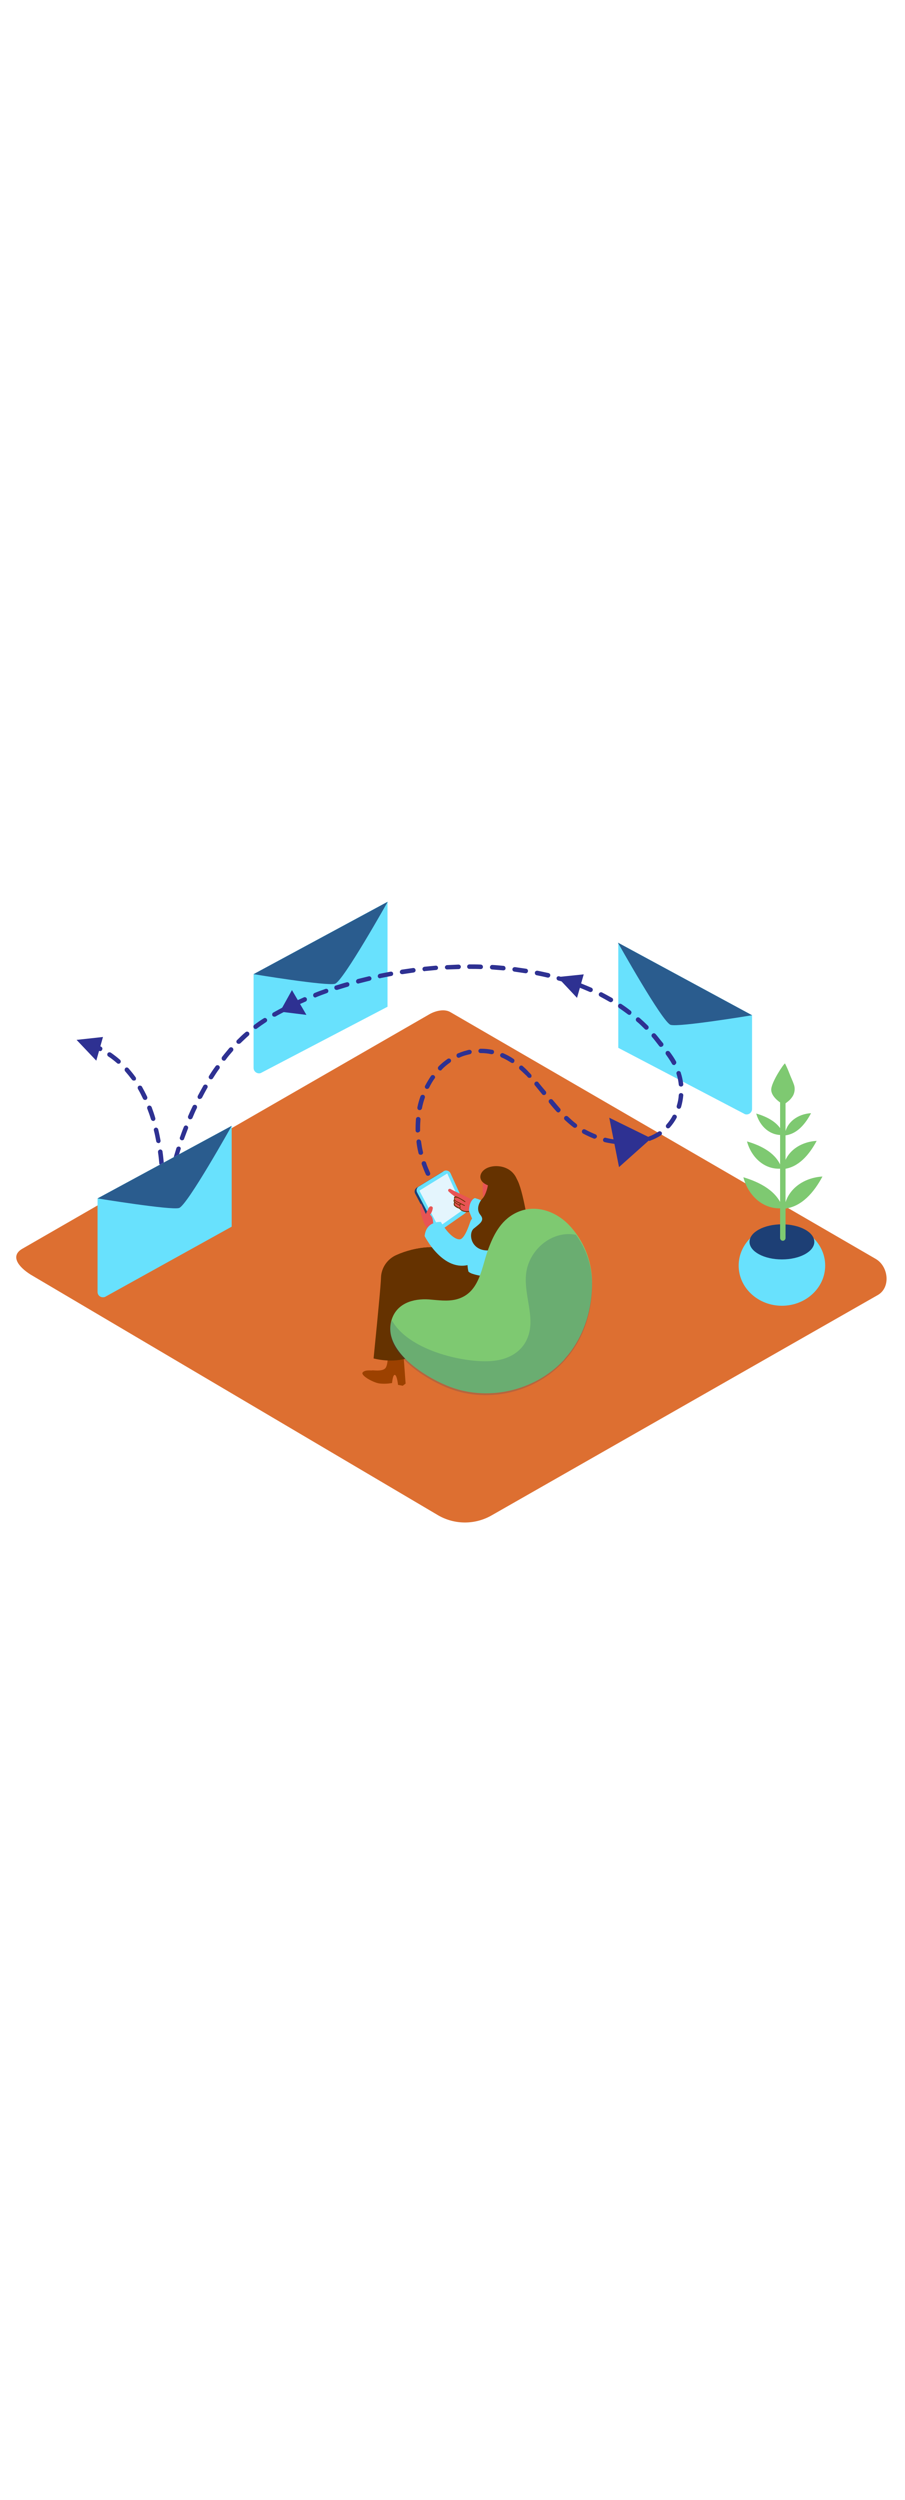 <svg version="1.1" id="Layer_1" xmlns="http://www.w3.org/2000/svg" xmlns:xlink="http://www.w3.org/1999/xlink" x="0px" y="0px" viewBox="0 0 500 500" style="width: 181px;" xml:space="preserve" data-imageid="sending-emails-5" imageName="Sending Emails" class="illustrations_image">
<style type="text/css">
	.st0_sending-emails-5{fill:#DD6F31;}
	.st1_sending-emails-5{fill:url(#SVGID_1_);}
	.st2_sending-emails-5{fill:url(#SVGID_00000094577872207452218440000017919831200881812127_);}
	.st3_sending-emails-5{fill:url(#SVGID_00000118384805553579989780000008943186252789193904_);}
	.st4_sending-emails-5{fill:#68E1FD;}
	.st5_sending-emails-5{opacity:0.82;fill:#1D3F75;enable-background:new    ;}
	.st6_sending-emails-5{fill:#2E3192;}
	.st7_sending-emails-5{fill:#1D3F75;}
	.st8_sending-emails-5{fill:#7EC971;}
	.st9_sending-emails-5{fill:#9C4100;}
	.st10_sending-emails-5{fill:#653200;}
	.st11_sending-emails-5{fill:#E4F5FD;}
	.st12_sending-emails-5{fill:#E85454;}
	.st13_sending-emails-5{opacity:0.2;fill:#1D3F75;enable-background:new    ;}
</style>
<g id="background_sending-emails-5">
	<path class="st0_sending-emails-5" d="M242.3,396.7L18.3,264.4c-7.1-4-13.2-10.6-6.3-14.9l224.8-129.5c3.4-2.1,8.5-3.4,11.9-1.5l235.1,136.4&#10;&#9;&#9;c7.1,4.1,8.4,15.7,1.3,19.9L271.8,396.5C262.7,401.8,251.5,401.9,242.3,396.7z"/>
	
		<linearGradient id="SVGID_1_-sending-emails-5" gradientUnits="userSpaceOnUse" x1="220.708" y1="273.074" x2="335.848" y2="132.244" gradientTransform="matrix(1 0 0 -1 0 502)">
		<stop offset="0" style="stop-color:#1D3F75"/>
		<stop offset="1" style="stop-color:#DD6F31;stop-opacity:0"/>
	</linearGradient>
	<path class="st1_sending-emails-5" d="M305.3,292L243,324.2l53.8,32.5c0.4,0,1.7,12.8-1.7,0.9c20.8-11.5,46.8-21.1,61.6-30.3&#10;&#9;&#9;C334.4,311.9,321.5,302,305.3,292z"/>
	
		<linearGradient id="SVGID_00000152251658992614164890000004354758985471321986_-sending-emails-5" gradientUnits="userSpaceOnUse" x1="125.588" y1="283.03" x2="118.608" y2="233.55" gradientTransform="matrix(1 0 0 -1 0 502)">
		<stop offset="0" style="stop-color:#1D3F75"/>
		<stop offset="1" style="stop-color:#DD6F31;stop-opacity:0"/>
	</linearGradient>
	<path style="fill:url(#SVGID_00000152251658992614164890000004354758985471321986_);" d="M127.9,234.1l-74,41l53.8,32.5&#10;&#9;&#9;c0.4,0,1.7,12.8-1.7,0.9c20.8-11.5,61.8-32.6,76.6-41.7C160.3,251.5,144.1,244.1,127.9,234.1z"/>
	
		<linearGradient id="SVGID_00000126320016472367325220000009962215512566905741_-sending-emails-5" gradientUnits="userSpaceOnUse" x1="382.26" y1="299.73" x2="496.44" y2="176.98" gradientTransform="matrix(1 0 0 -1 0 502)">
		<stop offset="0" style="stop-color:#1D3F75"/>
		<stop offset="1" style="stop-color:#DD6F31;stop-opacity:0"/>
	</linearGradient>
	<path style="fill:url(#SVGID_00000126320016472367325220000009962215512566905741_);" d="M449.1,294.1&#10;&#9;&#9;c11.3-6.6,23.5-11.7,34.1-19.3c-11.5-7.4-23-14.8-35-21.3l-30.4,23.1l30,18L449.1,294.1z"/>
</g>
<g id="mail_sending-emails-5">
	<path class="st4_sending-emails-5 targetColor" d="M140.1,97.6v51.8c0,1.7,1.4,3,3,3c0.5,0,1-0.1,1.4-0.4l69.6-36.4v-58L140.1,97.6z" style="fill: rgb(104, 225, 253);"/>
	<path class="st4_sending-emails-5 targetColor" d="M140.1,97.6c0,0,40.5,6.7,45,5.3s29.1-45.3,29.1-45.3L140.1,97.6z" style="fill: rgb(104, 225, 253);"/>
	<path class="st5_sending-emails-5" d="M140.1,97.6c0,0,40.5,6.7,45,5.3s29.1-45.3,29.1-45.3L140.1,97.6z"/>
	<path class="st4_sending-emails-5 targetColor" d="M415.5,120.3v51.8c0,1.7-1.4,3-3,3c-0.5,0-1-0.1-1.4-0.4l-69.5-36.4v-58L415.5,120.3z" style="fill: rgb(104, 225, 253);"/>
	<path class="st4_sending-emails-5 targetColor" d="M415.5,120.3c0,0-40.5,6.7-45,5.3s-29.1-45.4-29.1-45.4L415.5,120.3z" style="fill: rgb(104, 225, 253);"/>
	<path class="st5_sending-emails-5" d="M415.5,120.3c0,0-40.5,6.7-45,5.3s-29.1-45.4-29.1-45.4L415.5,120.3z"/>
</g>
<g id="flow_sending-emails-5">
	<path class="st6_sending-emails-5" d="M87.3,252.9h-0.2c-0.7-0.1-1.1-0.8-1-1.4c0.1-0.5,0.2-1,0.3-1.7c-0.2-0.2-0.3-0.6-0.2-0.9&#10;&#9;&#9;c0.2-2,0.4-4.1,0.7-6.2c0.1-0.7,0.7-1.2,1.4-1.1c0.7,0.1,1.2,0.7,1.1,1.4l0,0c-0.1,0.5-0.1,1.1-0.2,1.6c0.3,0.3,0.4,0.7,0.4,1.1&#10;&#9;&#9;c-0.3,2.8-0.7,4.9-0.9,6.2C88.5,252.5,87.9,252.9,87.3,252.9z M88.9,240.5h-0.1c-0.7-0.1-1.2-0.7-1.1-1.4c0.1-0.6,0.1-1.2,0.2-1.8&#10;&#9;&#9;c-0.2-0.3-0.3-0.6-0.2-0.9c0.3-2,0.6-4.1,1-6.2c0.1-0.7,0.8-1.1,1.4-1c0.7,0.1,1.1,0.8,1,1.4l0,0c-0.1,0.8-0.3,1.6-0.4,2.4&#10;&#9;&#9;c0,0,0,0.1,0,0.1c-0.1,2.1-0.3,4.2-0.5,6.2C90.1,240.1,89.6,240.6,88.9,240.5z M89.8,228.1L89.8,228.1c-0.7,0-1.3-0.6-1.2-1.3&#10;&#9;&#9;c0.1-2.1,0.1-4.2,0.2-6.2c0-0.7,0.6-1.2,1.2-1.2c0,0,0,0,0,0c0.2,0,0.5,0.1,0.7,0.2c0.1-0.6,0.2-1.1,0.3-1.7&#10;&#9;&#9;c0.2-0.7,0.9-1.1,1.5-0.9c0.6,0.2,1,0.8,0.9,1.4c-0.4,2-0.8,4-1.2,6.1c-0.1,0.5-0.6,0.9-1.1,1c0,0.4,0,0.9,0,1.4&#10;&#9;&#9;C91,227.6,90.4,228.1,89.8,228.1L89.8,228.1z M89.9,215.6c-0.7,0-1.2-0.5-1.2-1.2c0-2.1-0.1-4.2-0.2-6.2c0-0.7,0.5-1.3,1.2-1.3&#10;&#9;&#9;c0.7,0,1.3,0.5,1.3,1.2c0,0,0,0,0,0c0.1,2.1,0.2,4.2,0.2,6.3C91.1,215.1,90.6,215.6,89.9,215.6L89.9,215.6z M93.6,213.4&#10;&#9;&#9;c-0.1,0-0.2,0-0.3,0c-0.7-0.2-1.1-0.8-0.9-1.5c0.5-2,1-4.1,1.5-6.1c0.1-0.7,0.8-1.1,1.5-1c0.7,0.1,1.1,0.8,1,1.5c0,0.1,0,0.1,0,0.2&#10;&#9;&#9;c-0.5,2-1,4-1.5,6C94.6,213,94.1,213.4,93.6,213.4L93.6,213.4z M236.4,209c-0.5,0-0.9-0.3-1.1-0.7c-0.9-1.9-1.6-3.8-2.3-5.7&#10;&#9;&#9;c-0.2-0.6,0.1-1.4,0.8-1.6s1.4,0.1,1.6,0.8l0,0c0.6,1.9,1.4,3.7,2.2,5.5c0.3,0.6,0,1.4-0.6,1.6C236.8,209,236.6,209,236.4,209z&#10;&#9;&#9; M89.2,203.2c-0.6,0-1.2-0.5-1.2-1.1c-0.2-2.1-0.4-4.1-0.7-6.1c-0.1-0.7,0.3-1.3,1-1.5s1.3,0.3,1.5,1c0,0.1,0,0.1,0,0.2&#10;&#9;&#9;c0.3,2,0.5,4.1,0.7,6.2c0.1,0.7-0.4,1.3-1.1,1.4L89.2,203.2z M96.8,201.3c-0.1,0-0.2,0-0.3-0.1c-0.7-0.2-1-0.9-0.8-1.6&#10;&#9;&#9;c0.6-2,1.2-4,1.8-6c0.3-0.6,1-0.9,1.6-0.7c0.6,0.2,0.9,0.8,0.7,1.4c-0.6,1.9-1.2,3.9-1.8,5.9C97.8,200.9,97.3,201.3,96.8,201.3z&#10;&#9;&#9; M232.4,197.4c-0.6,0-1.1-0.4-1.2-1c-0.5-2.1-0.9-4.1-1.1-6.2c0-0.7,0.5-1.3,1.2-1.3c0.6,0,1.1,0.4,1.3,1c0.3,2,0.6,4,1.1,6&#10;&#9;&#9;c0.2,0.7-0.3,1.3-0.9,1.5C232.6,197.3,232.5,197.4,232.4,197.4z M346.7,191.9c-0.7-0.1-1.2-0.7-1.1-1.4c0.1-0.6,0.5-1.1,1.1-1.1&#10;&#9;&#9;c2,0,4-0.2,6-0.5c0.7-0.1,1.3,0.3,1.4,1c0,0,0,0,0,0c0.1,0.7-0.3,1.3-1,1.4C351,191.6,348.9,191.8,346.7,191.9L346.7,191.9z&#10;&#9;&#9; M340.5,191.5h-0.1c-2.1-0.3-4.2-0.6-6.3-1.1c-0.7-0.2-1.1-0.8-0.9-1.5c0.2-0.7,0.8-1.1,1.5-0.9c0,0,0,0,0,0c2,0.5,4,0.9,6,1.1&#10;&#9;&#9;c0.7,0.1,1.2,0.7,1.1,1.4C341.7,191.1,341.1,191.5,340.5,191.5L340.5,191.5z M87.5,190.9c-0.6,0-1.1-0.4-1.2-1&#10;&#9;&#9;c-0.4-2.1-0.8-4.1-1.3-6c-0.2-0.7,0.3-1.3,0.9-1.5s1.3,0.3,1.5,0.9c0.5,2,0.9,4.1,1.3,6.2c0.1,0.7-0.3,1.3-1,1.5c0,0,0,0,0,0&#10;&#9;&#9;L87.5,190.9z M358.9,189.7c-0.7,0-1.2-0.6-1.2-1.3c0-0.5,0.3-0.9,0.8-1.1c1.9-0.7,3.6-1.6,5.3-2.7c0.6-0.4,1.3-0.2,1.7,0.3&#10;&#9;&#9;s0.2,1.3-0.3,1.7c-1.8,1.2-3.8,2.2-5.8,2.9C359.2,189.7,359.1,189.7,358.9,189.7L358.9,189.7z M100.6,189.4c-0.7,0-1.2-0.5-1.3-1.2&#10;&#9;&#9;c0-0.1,0-0.3,0.1-0.4c0.7-2,1.4-4,2.2-5.9c0.3-0.6,1-0.9,1.6-0.6c0.6,0.3,0.9,0.9,0.7,1.5c-0.7,1.9-1.5,3.9-2.2,5.8&#10;&#9;&#9;C101.6,189.1,101.1,189.4,100.6,189.4L100.6,189.4z M328.4,188.5c-0.2,0-0.3,0-0.4-0.1c-2-0.8-3.9-1.7-5.8-2.7&#10;&#9;&#9;c-0.6-0.3-0.9-1-0.6-1.7s1-0.9,1.7-0.6c0.1,0,0.1,0.1,0.2,0.1c1.8,1,3.6,1.8,5.5,2.6c0.6,0.2,1,1,0.7,1.6&#10;&#9;&#9;C329.4,188.2,328.9,188.5,328.4,188.5L328.4,188.5z M230.8,185.1c-0.7,0-1.2-0.5-1.2-1.2c0-0.5,0-1,0-1.4c0-1.6,0.1-3.3,0.2-4.9&#10;&#9;&#9;c0.1-0.7,0.7-1.2,1.4-1.1c0.7,0.1,1.2,0.7,1.1,1.4l0,0c-0.1,1.5-0.2,3.1-0.2,4.7c0,0.5,0,0.9,0,1.4&#10;&#9;&#9;C232.1,184.5,231.5,185,230.8,185.1C230.9,185,230.9,185,230.8,185.1L230.8,185.1z M369.1,182.8c-0.3,0-0.6-0.1-0.8-0.3&#10;&#9;&#9;c-0.5-0.5-0.6-1.2-0.1-1.8c0,0,0,0,0,0c1.3-1.5,2.5-3.1,3.4-4.9c0.4-0.6,1.1-0.8,1.7-0.4c0.6,0.3,0.8,1,0.5,1.6&#10;&#9;&#9;c-1,1.9-2.3,3.7-3.7,5.3C369.8,182.6,369.5,182.8,369.1,182.8L369.1,182.8z M317.6,182.5c-0.3,0-0.5-0.1-0.8-0.3&#10;&#9;&#9;c-1.7-1.3-3.3-2.7-4.8-4.1c-0.5-0.5-0.5-1.3,0-1.8c0.5-0.5,1.3-0.5,1.8,0c0,0,0,0,0,0c1.5,1.4,3,2.8,4.6,4c0.5,0.4,0.7,1.2,0.2,1.7&#10;&#9;&#9;c0,0,0,0,0,0C318.3,182.4,317.9,182.5,317.6,182.5L317.6,182.5z M84.6,178.7c-0.5,0-1-0.4-1.2-0.9c-0.6-2-1.3-4-2-5.8&#10;&#9;&#9;c-0.3-0.6,0-1.4,0.6-1.7c0.6-0.3,1.4,0,1.7,0.6c0,0.1,0.1,0.1,0.1,0.2c0.7,1.9,1.4,3.9,2,6c0.2,0.7-0.2,1.3-0.8,1.6&#10;&#9;&#9;C84.8,178.7,84.7,178.7,84.6,178.7L84.6,178.7z M105.1,177.8c-0.2,0-0.3,0-0.5-0.1c-0.6-0.3-0.9-1-0.7-1.6c0,0,0,0,0,0&#10;&#9;&#9;c0.8-1.9,1.7-3.9,2.6-5.7c0.3-0.6,1.1-0.8,1.7-0.5c0.6,0.3,0.8,1,0.6,1.6c-0.9,1.8-1.7,3.7-2.5,5.6&#10;&#9;&#9;C106.1,177.5,105.6,177.8,105.1,177.8L105.1,177.8z M308.5,174c-0.4,0-0.7-0.2-0.9-0.4c-1.3-1.4-2.6-2.9-4.1-4.8&#10;&#9;&#9;c-0.5-0.5-0.5-1.3,0-1.8s1.3-0.5,1.8,0c0,0,0.1,0.1,0.1,0.1c1.5,1.8,2.8,3.3,4,4.7c0.5,0.5,0.4,1.3-0.1,1.7c0,0,0,0,0,0&#10;&#9;&#9;C309.1,173.9,308.8,174,308.5,174z M231.9,172.7h-0.3c-0.7-0.1-1.1-0.8-1-1.5c0,0,0,0,0,0c0.4-2.1,1-4.1,1.7-6.1&#10;&#9;&#9;c0.2-0.6,0.9-1,1.6-0.8s1,0.9,0.8,1.6l0,0c-0.7,1.9-1.2,3.9-1.6,5.9C232.9,172.3,232.5,172.7,231.9,172.7L231.9,172.7z M375.1,172&#10;&#9;&#9;c-0.1,0-0.2,0-0.4-0.1c-0.7-0.2-1-0.9-0.8-1.6c0.6-1.9,1-3.9,1.1-5.9c0.1-0.7,0.7-1.2,1.4-1.1c0.7,0.1,1.2,0.7,1.1,1.3c0,0,0,0,0,0&#10;&#9;&#9;c-0.2,2.2-0.6,4.3-1.2,6.4C376.1,171.6,375.7,172,375.1,172z M80.1,167.1c-0.5,0-0.9-0.3-1.1-0.7c-0.9-1.9-1.8-3.7-2.8-5.4&#10;&#9;&#9;c-0.3-0.6-0.1-1.4,0.5-1.7c0.6-0.3,1.4-0.1,1.7,0.4l0,0c1,1.8,2,3.7,2.9,5.6c0.3,0.6,0,1.4-0.6,1.7&#10;&#9;&#9;C80.5,167.1,80.3,167.1,80.1,167.1L80.1,167.1z M110.4,166.6c-0.2,0-0.4-0.1-0.6-0.1c-0.6-0.3-0.8-1.1-0.5-1.7c1-1.9,2-3.7,3-5.5&#10;&#9;&#9;c0.3-0.6,1-0.9,1.7-0.6s0.9,1,0.6,1.7c0,0.1-0.1,0.1-0.1,0.1c-1,1.8-2,3.6-2.9,5.4C111.3,166.3,110.8,166.5,110.4,166.6&#10;&#9;&#9;L110.4,166.6z M300.5,164.4c-0.4,0-0.8-0.2-1-0.5c-1.3-1.6-2.6-3.2-3.9-4.8c-0.5-0.5-0.5-1.3,0-1.8s1.3-0.5,1.8,0&#10;&#9;&#9;c0,0,0.1,0.1,0.1,0.2c1.3,1.6,2.6,3.2,4,4.8c0.4,0.5,0.4,1.3-0.2,1.8c0,0,0,0,0,0C301.1,164.3,300.8,164.4,300.5,164.4L300.5,164.4&#10;&#9;&#9;z M236,161c-0.2,0-0.4,0-0.6-0.1c-0.6-0.3-0.9-1.1-0.5-1.7c1-1.9,2.1-3.7,3.3-5.5c0.5-0.5,1.3-0.5,1.8,0c0.4,0.4,0.5,1,0.2,1.4&#10;&#9;&#9;c-1.2,1.6-2.2,3.4-3.1,5.2C236.9,160.7,236.5,161,236,161z M376.2,159.7c-0.6,0-1.2-0.5-1.2-1.1c-0.2-2-0.6-3.9-1.2-5.8&#10;&#9;&#9;c-0.3-0.6,0.1-1.4,0.7-1.6c0.6-0.3,1.4,0.1,1.6,0.7c0,0,0,0.1,0,0.1c0.7,2.1,1.1,4.2,1.4,6.3c0.1,0.7-0.4,1.3-1.1,1.4H376.2z&#10;&#9;&#9; M73.9,156.4c-0.4,0-0.8-0.2-1-0.5c-1.2-1.6-2.5-3.2-3.8-4.7c-0.4-0.5-0.3-1.3,0.2-1.8c0.5-0.4,1.2-0.3,1.6,0.1&#10;&#9;&#9;c1.4,1.6,2.8,3.3,4,5c0.4,0.6,0.3,1.3-0.2,1.8C74.4,156.3,74.2,156.4,73.9,156.4L73.9,156.4z M116.6,155.7c-0.2,0-0.5-0.1-0.7-0.2&#10;&#9;&#9;c-0.6-0.4-0.8-1.1-0.4-1.7c1.1-1.8,2.3-3.6,3.5-5.2c0.3-0.6,1-0.9,1.7-0.6c0.6,0.3,0.9,1,0.6,1.7c-0.1,0.1-0.2,0.3-0.3,0.4&#10;&#9;&#9;c-1.2,1.6-2.3,3.4-3.4,5.1C117.4,155.5,117,155.7,116.6,155.7z M292.5,154.9c-0.3,0-0.7-0.1-0.9-0.4c-0.5-0.6-1-1.1-1.6-1.6&#10;&#9;&#9;c-0.9-0.9-1.9-1.8-2.8-2.6c-0.5-0.5-0.6-1.2-0.1-1.8c0.4-0.5,1.2-0.6,1.7-0.1c0,0,0,0,0,0c1,0.9,2,1.8,2.9,2.8&#10;&#9;&#9;c0.5,0.6,1.1,1.1,1.6,1.7c0.5,0.5,0.5,1.3,0,1.8C293.1,154.8,292.8,154.9,292.5,154.9L292.5,154.9z M243.2,150.8&#10;&#9;&#9;c-0.3,0-0.6-0.1-0.9-0.4c-0.5-0.5-0.5-1.3,0-1.8c1.5-1.6,3.2-2.9,5-4.2c0.6-0.4,1.3-0.2,1.7,0.3c0.4,0.6,0.2,1.3-0.3,1.7&#10;&#9;&#9;c-1.6,1.1-3.2,2.4-4.6,3.9C243.9,150.7,243.6,150.9,243.2,150.8z M372.4,147.8c-0.5,0-0.9-0.2-1.1-0.6c-1-1.8-2.1-3.4-3.3-5.1&#10;&#9;&#9;c-0.4-0.5-0.4-1.3,0.1-1.8c0.5-0.4,1.3-0.4,1.8,0.1c0,0,0.1,0.1,0.1,0.1c1.3,1.7,2.5,3.5,3.5,5.3c0.3,0.6,0.1,1.4-0.5,1.7&#10;&#9;&#9;C372.8,147.8,372.6,147.9,372.4,147.8L372.4,147.8z M65.5,147.1c-0.3,0-0.6-0.1-0.8-0.3c-1.5-1.3-3.1-2.6-4.8-3.7&#10;&#9;&#9;c-0.6-0.3-0.8-1.1-0.5-1.7c0.3-0.6,1.1-0.8,1.7-0.5c0.1,0,0.1,0.1,0.2,0.1c1.7,1.2,3.4,2.5,5,3.9c0.5,0.5,0.6,1.2,0.1,1.8&#10;&#9;&#9;C66.2,146.9,65.9,147.1,65.5,147.1L65.5,147.1z M283.1,146.7c-0.2,0-0.5-0.1-0.7-0.2c-1.7-1.1-3.4-2.1-5.3-2.9&#10;&#9;&#9;c-0.6-0.3-1-1-0.7-1.6c0.3-0.6,1-1,1.6-0.7c0,0,0,0,0.1,0c2,0.9,3.9,1.9,5.6,3.1c0.6,0.4,0.7,1.2,0.3,1.7&#10;&#9;&#9;C283.9,146.5,283.5,146.7,283.1,146.7L283.1,146.7z M123.7,145.4c-0.3,0-0.6-0.1-0.8-0.3c-0.5-0.4-0.6-1.2-0.2-1.8&#10;&#9;&#9;c1.3-1.7,2.7-3.3,4-4.9c0.5-0.5,1.2-0.6,1.8-0.1c0.5,0.5,0.6,1.2,0.1,1.8c-1.3,1.5-2.7,3.1-3.9,4.8&#10;&#9;&#9;C124.4,145.3,124.1,145.5,123.7,145.4L123.7,145.4z M253.4,143.8c-0.7,0-1.2-0.6-1.2-1.3c0-0.5,0.3-0.9,0.7-1.1&#10;&#9;&#9;c1.2-0.5,2.4-0.9,3.6-1.3c0.9-0.2,1.7-0.5,2.6-0.7c0.7-0.1,1.3,0.3,1.5,0.9c0.1,0.7-0.3,1.3-0.9,1.5c-0.8,0.2-1.6,0.4-2.4,0.6&#10;&#9;&#9;c-1.1,0.3-2.2,0.7-3.3,1.2C253.8,143.8,253.6,143.8,253.4,143.8L253.4,143.8z M271.7,141.8c-0.1,0-0.2,0-0.3,0&#10;&#9;&#9;c-1.8-0.4-3.7-0.6-5.6-0.6h-0.3c-0.7,0-1.2-0.6-1.2-1.2s0.6-1.2,1.2-1.2h0.4c2,0,4.1,0.2,6.1,0.6c0.7,0.1,1.1,0.8,0.9,1.5&#10;&#9;&#9;C272.8,141.4,272.3,141.8,271.7,141.8L271.7,141.8z M55.3,140.1c-0.2,0-0.4-0.1-0.6-0.1c-1.8-0.9-3.7-1.7-5.5-2.5&#10;&#9;&#9;c-0.6-0.3-0.9-1-0.6-1.7c0.3-0.5,0.9-0.8,1.5-0.7c2,0.7,3.9,1.6,5.8,2.6c0.6,0.3,0.9,1.1,0.5,1.7C56.2,139.9,55.7,140.2,55.3,140.1&#10;&#9;&#9;z M365.2,137.8c-0.4,0-0.8-0.2-1-0.5c-0.5-0.6-0.9-1.2-1.4-1.8c-0.8-1-1.6-2.1-2.5-3.1c-0.5-0.5-0.5-1.3,0.1-1.8&#10;&#9;&#9;c0.5-0.5,1.3-0.5,1.8,0.1c0,0,0.1,0.1,0.1,0.1c0.9,1,1.7,2.1,2.6,3.2l1.4,1.7c0.4,0.5,0.3,1.3-0.2,1.7&#10;&#9;&#9;C365.7,137.7,365.4,137.7,365.2,137.8L365.2,137.8z M131.9,136.1c-0.7,0-1.3-0.5-1.3-1.2c0-0.3,0.1-0.7,0.4-0.9&#10;&#9;&#9;c1.5-1.5,3-3,4.6-4.3c0.5-0.5,1.3-0.5,1.8,0s0.5,1.3,0,1.8c0,0-0.1,0.1-0.1,0.1c-1.5,1.3-3,2.8-4.5,4.2&#10;&#9;&#9;C132.5,136,132.2,136.1,131.9,136.1L131.9,136.1z M357.1,128.3c-0.3,0-0.6-0.1-0.9-0.4c-1.4-1.4-2.9-2.9-4.5-4.2&#10;&#9;&#9;c-0.5-0.5-0.6-1.2-0.1-1.8s1.2-0.6,1.8-0.1c1.6,1.4,3.1,2.8,4.6,4.3c0.5,0.5,0.5,1.3,0,1.8C357.7,128.2,357.4,128.3,357.1,128.3&#10;&#9;&#9;L357.1,128.3z M141.2,127.9c-0.7,0-1.2-0.6-1.2-1.3c0-0.4,0.2-0.8,0.5-1c1.7-1.3,3.4-2.5,5.2-3.6c0.6-0.4,1.3-0.2,1.7,0.4&#10;&#9;&#9;s0.2,1.3-0.4,1.7c-1.7,1.1-3.4,2.3-5,3.5C141.8,127.8,141.5,127.9,141.2,127.9L141.2,127.9z M151.6,121.1c-0.4,0-0.9-0.2-1.1-0.6&#10;&#9;&#9;c-0.3-0.6-0.1-1.4,0.5-1.7c1.8-1,3.6-2,5.5-3c0.6-0.3,1.4-0.1,1.7,0.6c0.3,0.6,0.1,1.4-0.6,1.7c-1.9,1-3.7,1.9-5.4,2.9&#10;&#9;&#9;C152.1,121,151.9,121.1,151.6,121.1z M347.7,120.1c-0.3,0-0.5-0.1-0.8-0.3c-1.6-1.2-3.3-2.4-5-3.6c-0.5-0.4-0.6-1.2-0.2-1.8&#10;&#9;&#9;c0.4-0.5,1.1-0.6,1.6-0.3c1.8,1.2,3.5,2.4,5.1,3.7c0.5,0.4,0.7,1.2,0.2,1.7C348.5,119.9,348.1,120.1,347.7,120.1L347.7,120.1z&#10;&#9;&#9; M162.7,115.4c-0.7,0-1.2-0.6-1.2-1.3c0-0.5,0.3-0.9,0.7-1.1c1.9-0.9,3.8-1.7,5.7-2.6c0.6-0.3,1.4,0.1,1.6,0.7&#10;&#9;&#9;c0.2,0.6,0,1.3-0.6,1.6c-1.9,0.8-3.8,1.7-5.6,2.5C163.1,115.3,162.9,115.4,162.7,115.4L162.7,115.4z M337.4,113.1&#10;&#9;&#9;c-0.2,0-0.4-0.1-0.6-0.2c-1.7-1-3.6-2-5.4-3c-0.6-0.4-0.8-1.1-0.4-1.7c0.3-0.5,1-0.8,1.6-0.5c1.9,1,3.7,2,5.5,3&#10;&#9;&#9;c0.6,0.3,0.8,1.1,0.5,1.7c0,0,0,0,0,0C338.3,112.8,337.9,113.1,337.4,113.1L337.4,113.1z M174.2,110.5c-0.7,0-1.2-0.6-1.2-1.3&#10;&#9;&#9;c0-0.5,0.3-1,0.8-1.2c1.9-0.8,3.9-1.5,5.9-2.2c0.6-0.3,1.4,0,1.6,0.6c0.3,0.6,0,1.4-0.6,1.6c-0.1,0-0.1,0-0.2,0.1&#10;&#9;&#9;c-2,0.7-3.9,1.4-5.8,2.2C174.5,110.4,174.3,110.5,174.2,110.5L174.2,110.5z M326.3,107.5c-0.2,0-0.3,0-0.5-0.1&#10;&#9;&#9;c-1.8-0.8-3.8-1.6-5.7-2.4c-0.6-0.2-1-1-0.7-1.6c0.2-0.6,1-1,1.6-0.7c2,0.8,3.9,1.6,5.8,2.4c0.6,0.3,0.9,1,0.6,1.6c0,0,0,0,0,0&#10;&#9;&#9;C327.3,107.2,326.8,107.4,326.3,107.5L326.3,107.5z M185.9,106.3c-0.7,0-1.2-0.6-1.2-1.3c0-0.5,0.3-1,0.8-1.1c2-0.6,4-1.3,6-1.8&#10;&#9;&#9;c0.7-0.2,1.3,0.2,1.5,0.8c0,0,0,0,0,0c0.2,0.7-0.2,1.4-0.8,1.6c-2,0.6-4,1.2-5.9,1.8C186.2,106.3,186,106.3,185.9,106.3&#10;&#9;&#9;L185.9,106.3z M314.7,103c-0.1,0-0.3,0-0.4-0.1c-1.9-0.7-3.9-1.3-5.9-1.8c-0.7-0.2-1-0.9-0.9-1.5c0.2-0.7,0.9-1,1.5-0.8l0,0&#10;&#9;&#9;c2,0.6,4,1.2,6,1.8c0.7,0.2,1,0.9,0.8,1.6C315.7,102.6,315.3,103,314.7,103z M197.9,102.8c-0.7,0-1.2-0.6-1.2-1.3&#10;&#9;&#9;c0-0.5,0.4-1,0.9-1.2c2-0.5,4-1,6.1-1.5c0.7-0.2,1.3,0.3,1.5,0.9c0.2,0.7-0.3,1.3-0.9,1.5l0,0c-2,0.5-4,1-6,1.5&#10;&#9;&#9;C198.1,102.8,198,102.8,197.9,102.8L197.9,102.8z M210,99.9c-0.7,0-1.3-0.5-1.3-1.2c0-0.6,0.4-1.1,1-1.3c2-0.4,4.1-0.8,6.1-1.2&#10;&#9;&#9;c0.7-0.1,1.3,0.3,1.4,1c0.1,0.7-0.3,1.3-1,1.4c0,0,0,0,0,0c-2,0.4-4.1,0.8-6.1,1.2C210.2,99.9,210.1,99.9,210,99.9z M302.8,99.5&#10;&#9;&#9;c-0.1,0-0.2,0-0.3,0c-2-0.5-4-0.9-6-1.3c-0.7-0.1-1.1-0.8-1-1.5s0.8-1.1,1.5-1c2.1,0.4,4.1,0.9,6.1,1.3c0.7,0.2,1.1,0.9,0.9,1.5&#10;&#9;&#9;C303.8,99.1,303.4,99.5,302.8,99.5L302.8,99.5z M222.2,97.6c-0.7,0-1.3-0.5-1.3-1.2c0-0.6,0.5-1.2,1.1-1.3c2.1-0.3,4.1-0.6,6.2-0.9&#10;&#9;&#9;c0.7-0.1,1.3,0.4,1.4,1.1c0.1,0.7-0.4,1.3-1.1,1.4c-2,0.3-4.1,0.6-6.1,0.9L222.2,97.6z M290.5,97.1h-0.2c-2-0.3-4.1-0.6-6.1-0.9&#10;&#9;&#9;c-0.7-0.1-1.2-0.7-1.1-1.4c0.1-0.7,0.7-1.1,1.4-1.1c2.1,0.3,4.2,0.6,6.2,0.9c0.7,0.1,1.1,0.8,1,1.4&#10;&#9;&#9;C291.6,96.6,291.1,97.1,290.5,97.1L290.5,97.1z M234.6,96c-0.7,0-1.2-0.6-1.2-1.3c0-0.6,0.5-1.1,1.1-1.2c2.1-0.2,4.2-0.4,6.2-0.6&#10;&#9;&#9;c0.7-0.1,1.3,0.5,1.3,1.1c0.1,0.7-0.5,1.3-1.1,1.3c-2,0.2-4.1,0.4-6.2,0.6L234.6,96z M278.1,95.5H278c-2-0.2-4.1-0.3-6.2-0.5&#10;&#9;&#9;c-0.7-0.1-1.2-0.7-1.1-1.4c0.1-0.6,0.6-1.1,1.2-1.1c2.1,0.1,4.2,0.3,6.2,0.5c0.7,0,1.2,0.6,1.2,1.3C279.4,95,278.8,95.5,278.1,95.5&#10;&#9;&#9;L278.1,95.5L278.1,95.5z M247,95c-0.7,0-1.2-0.6-1.2-1.2s0.6-1.2,1.2-1.2c2.1-0.1,4.2-0.2,6.3-0.3c0.7,0,1.3,0.5,1.3,1.2&#10;&#9;&#9;c0,0,0,0,0,0c0,0.7-0.5,1.3-1.2,1.3c0,0,0,0,0,0c-2,0.1-4.1,0.1-6.2,0.2L247,95z M265.7,94.8L265.7,94.8c-2-0.1-4.1-0.1-6.2-0.1&#10;&#9;&#9;c-0.7,0.1-1.3-0.4-1.4-1.1c-0.1-0.7,0.4-1.3,1.1-1.4c0.1,0,0.1,0,0.2,0l0,0c2.1,0,4.2,0,6.3,0.1c0.7,0.1,1.2,0.7,1.1,1.4&#10;&#9;&#9;C266.8,94.2,266.4,94.7,265.7,94.8L265.7,94.8z"/>
	<polygon class="st6_sending-emails-5" points="336.6,176.9 342,204.2 359.8,188.3 &#9;"/>
	<polygon class="st6_sending-emails-5" points="308,99.2 318.8,110.7 322.5,97.7 &#9;"/>
	<polygon class="st6_sending-emails-5" points="169.3,120.1 161.3,106.4 154.7,118.3 &#9;"/>
	<polygon class="st6_sending-emails-5" points="42.3,133.9 53.2,145.4 56.9,132.3 &#9;"/>
</g>
<g id="mail-2_sending-emails-5">
	<path class="st4_sending-emails-5 targetColor" d="M53.9,221.5v51.7c0,1.7,1.4,3,3.1,2.9c0.5,0,1-0.1,1.4-0.4l69.6-38.6v-55.7L53.9,221.5z" style="fill: rgb(104, 225, 253);"/>
	<path class="st4_sending-emails-5 targetColor" d="M53.9,221.5c0,0,40.5,6.6,45,5.3s29.1-45.4,29.1-45.4L53.9,221.5z" style="fill: rgb(104, 225, 253);"/>
	<path class="st5_sending-emails-5" d="M53.9,221.5c0,0,40.5,6.6,45,5.3s29.1-45.4,29.1-45.4L53.9,221.5z"/>
</g>
<g id="plant_sending-emails-5">
	<ellipse class="st4_sending-emails-5 targetColor" cx="432" cy="258.6" rx="23.9" ry="22.2" style="fill: rgb(104, 225, 253);"/>
	<ellipse class="st7_sending-emails-5" cx="432" cy="245.5" rx="17.9" ry="9.7"/>
	<path class="st8_sending-emails-5" d="M431,167.4v76c0,0.8,0.7,1.5,1.5,1.5c0.8,0,1.5-0.7,1.5-1.5v-76c0-0.8-0.7-1.5-1.5-1.5&#10;&#9;&#9;C431.7,165.8,431,166.5,431,167.4z"/>
	<path class="st8_sending-emails-5" d="M438.2,164.6c0.9-1.8,1.1-3.9,0.5-5.8c-0.7-2.1-1.7-4.1-2.5-6.2s-1.6-3.9-2.5-5.7l0,0&#10;&#9;&#9;c-0.9,0.4-7.3,10.1-7.6,14.2s5.1,7.5,5.1,7.5l1.6,1c0.3,0.2,3.1-2.1,3.4-2.4C437,166.4,437.7,165.5,438.2,164.6z"/>
	<path class="st8_sending-emails-5" d="M433.5,186.7L433.5,186.7c6.8-0.6,11.5-6.4,14.6-12.3C440.9,174.8,434.3,179.3,433.5,186.7z"/>
	<path class="st8_sending-emails-5" d="M432.9,186.4L432.9,186.4c-2.1-6.5-8.6-9.9-15.1-11.8C419.7,181.6,425.5,187.1,432.9,186.4z"/>
	<path class="st8_sending-emails-5" d="M432.6,205.3L432.6,205.3c8.6-0.8,14.6-8.1,18.6-15.6C442,190.2,433.6,195.9,432.6,205.3z"/>
	<path class="st8_sending-emails-5" d="M431.9,205L431.9,205c-2.6-8.3-11-12.6-19.2-15C415.1,198.9,422.5,205.9,431.9,205z"/>
	<path class="st8_sending-emails-5" d="M433.2,227.2L433.2,227.2c9.8-1,16.6-9.2,21.2-17.8C444,210,434.5,216.5,433.2,227.2z"/>
	<path class="st8_sending-emails-5" d="M432.5,226.9L432.5,226.9c-3-9.4-12.5-14.3-21.8-17.1C413.3,219.9,421.7,227.9,432.5,226.9z"/>
</g>
<g id="character_sending-emails-5">
	<path class="st9_sending-emails-5" d="M244.4,308.8l1.6-1.2l-1.4-18.9l-8.4,0.3c0,0,0.4,8.1-1.4,10.1s-6.8,1-7.3,1.2s-3.8-0.5-5.2,1.1s5.5,5.5,9,6.1&#10;&#9;&#9;c2.4,0.3,4.8,0.2,7.2-0.2c0,0,0.4-4.9,1.6-4.5s1.7,5.5,1.7,5.5L244.4,308.8z"/>
	<path class="st10_sending-emails-5" d="M247.9,249.2c0.7,19.8,1.4,45.6,1.4,45.6s-4.6,6.1-16.9,3.5c-1.3-0.3-4.3-31.8-5.7-48.2&#10;&#9;&#9;C233.6,248.2,240.8,247.9,247.9,249.2z"/>
	<path class="st9_sending-emails-5" d="M222.5,325l1.6-1.2l-1.4-18.9l-8.4,0.3c0,0,0.4,8.1-1.4,10.1s-6.9,1-7.3,1.2s-3.8-0.5-5.2,1.1s5.5,5.5,9,6.1&#10;&#9;&#9;c2.4,0.3,4.8,0.2,7.2-0.2c0,0,0.4-4.9,1.6-4.5s1.7,5.5,1.7,5.5L222.5,325z"/>
	<path class="st10_sending-emails-5" d="M218.9,252.8c5.5-2.5,11.5-3.9,17.5-4.3c-1,7.4-2,12.5-2.1,12.9c-0.4,0.9-8.1,47.9-8.1,47.9&#10;&#9;&#9;c-9.1,3.6-19.8,0.6-19.8,0.6s3.7-36.7,4-42.8c0-0.6,0.1-1.3,0.1-2C210.7,259.8,214,255,218.9,252.8z"/>
	<path class="st10_sending-emails-5" d="M274.8,263.8c0,0-15.4-13.8-26.9-14.5s-27.8,11-26.5,17.9s23.2,21.5,23.2,21.5"/>
	<path class="st7_sending-emails-5" d="M243.3,239.1l12.3-8.6c1-0.7,1.4-2,0.9-3.2l-8.7-19.1c-0.6-1.3-2.1-1.9-3.5-1.3c-0.1,0-0.2,0.1-0.3,0.2&#10;&#9;&#9;l-13.7,8.4c-1.1,0.7-1.6,2.2-0.9,3.4l10.1,19.2c0.7,1.3,2.2,1.8,3.5,1.1C243.1,239.3,243.2,239.2,243.3,239.1z"/>
	<path class="st4_sending-emails-5 targetColor" d="M244.4,238.5l12.3-8.6c1-0.7,1.4-2,0.9-3.2l-8.7-19.1c-0.6-1.3-2.2-1.9-3.5-1.3c-0.1,0-0.2,0.1-0.3,0.2&#10;&#9;&#9;l-13.7,8.4c-1.2,0.7-1.6,2.2-0.9,3.4l10.1,19.2c0.7,1.3,2.3,1.8,3.5,1.1C244.2,238.6,244.3,238.5,244.4,238.5z" style="fill: rgb(104, 225, 253);"/>
	<polygon class="st11_sending-emails-5" points="242.3,237.3 256.1,227.6 247.1,207.7 231.7,217.2 &#9;"/>
	<path class="st12_sending-emails-5" d="M248.7,216.2c4.6,2.5,11.7,5.3,16.5,8.6c0.8,0.5,1.9,2.3,1.2,2.1c0.3,0.4-2.8,1.6-2.5,2c0.1,0.1-2-1-2.1-1&#10;&#9;&#9;s0,0,0,0c-1.8,0.9-3.9,1.2-5.9,0.7L255,228l0,0l-0.2-0.1c0-0.1-0.1-0.1-0.1-0.1l-0.1-0.1c0-0.1-0.1-0.2-0.2-0.3&#10;&#9;&#9;c-1-0.8-3.4-1.3-3.6-2.6c0-0.4,0.2-0.7,0.3-1c0.1-0.2,0.1-0.4-0.1-0.5c-0.2-0.8,0-1.7,0.5-2.4l0.1-0.1l-0.3-0.3&#10;&#9;&#9;c-1.2-0.9-2.4-1.8-3.5-2.9c-0.1-0.1-0.2-0.3-0.2-0.4c0,0,0-0.1,0-0.1c0,0,0-0.1,0-0.1c0-0.5,0.4-0.8,0.9-0.8&#10;&#9;&#9;C248.5,216.1,248.6,216.1,248.7,216.2z"/>
	<path class="st10_sending-emails-5" d="M250.9,222c-0.4,0.4-0.4,1.1,0,1.6c0,0,0,0,0,0c0,0,0,0.1,0,0.1c-0.3,0.6-0.3,1.2,0,1.8&#10;&#9;&#9;c0.6,0.6,1.3,1.1,2.1,1.4c0.3,0.1,0.5,0.2,0.8,0.3c1.3,2,5,2.4,6.8,1c0.2-0.2-0.1-0.5-0.3-0.3c-1.5,1.1-4.9,0.8-6.1-0.9l0.1-0.1&#10;&#9;&#9;c0.2-0.5,0.1-1.1-0.2-1.6c0.2-0.2,0.4-0.3,0.5-0.5c0,0,0-0.1,0.1-0.1c0.6,0.3,1.2,0.6,1.8,0.9c0.3,0.1,0.5-0.2,0.2-0.4l-2.9-1.4&#10;&#9;&#9;c-0.7-0.4-3.2-1.3-2.5-2.5s4.6,1.6,5.5,2.2c0.2,0.2,0.5-0.2,0.2-0.4c-1.4-1-3-1.9-4.6-2.6c-0.8-0.3-1.3-0.3-1.6,0.6&#10;&#9;&#9;C250.9,221.4,250.9,221.7,250.9,222z M251.3,223.9c0.1,0.1,0.2,0.2,0.4,0.3l1.1,0.7c0.3,0.2,0.6,0.4,0.9,0.5h0.1&#10;&#9;&#9;c0.2,0.3,0.6,1.1,0,1.2c-0.3,0.1-1-0.4-1.3-0.6c-0.5-0.2-0.9-0.5-1.2-0.9C251.1,224.7,251.1,224.3,251.3,223.9z M251.1,222.5&#10;&#9;&#9;c0.2,0.2,0.4,0.4,0.6,0.6c0.8,0.5,1.7,1,2.6,1.4c-0.6,0.7-1.1,0.2-1.7-0.2C252.2,224,250.7,223.3,251.1,222.5L251.1,222.5z"/>
	<path class="st4_sending-emails-5 targetColor" d="M262.4,221.3c0,0-3.1,0.7-3.3,7.1l2.3,5.7l12.5-6.4C273.9,227.7,270.9,223.9,262.4,221.3z" style="fill: rgb(104, 225, 253);"/>
	<path class="st12_sending-emails-5" d="M232.6,224.3c0.9,2,1.9,3.9,2.6,6c0.6-1.4,1.1-2.5,1.8-3.8c0,0,0.1-0.1,0.1-0.1c0.3-0.5,1-0.7,1.5-0.4&#10;&#9;&#9;c0.4,0.2,0.6,0.6,0.5,1c-0.2,1.3-0.7,2.5-1.5,3.5c0.1,0.1,0.2,0.1,0.3,0.2c1.8,2,1.4,5,1.2,7.5c-0.1,0.5-0.6,0.9-1.1,0.8&#10;&#9;&#9;c-0.1,0-0.2,0-0.3-0.1c-0.2,0-0.3,0-0.5-0.1c-1.8-1-2.6-2.9-3.3-4.6C232.9,231.1,231.6,227.6,232.6,224.3z"/>
	<path class="st4_sending-emails-5 targetColor" d="M279.5,224.2l-4.5-1.3c-1.1,0.2-10.9,4.1-15,11c-0.5,2.1-0.8,4.3-1,6.4c-0.4,2.9-0.7,5.8-0.8,8.7&#10;&#9;&#9;c-0.2,3.2-0.1,6.3,0.1,9.5c0.1,1.4,0.2,2,0.5,3.4c0.5,0.5,1.1,0.8,1.8,1.1c13.6,4.7,23.6-2.9,24-4s1.1-16.6,1.4-25.9&#10;&#9;&#9;C286,228.9,283.3,225.3,279.5,224.2z" style="fill: rgb(104, 225, 253);"/>
	<path class="st12_sending-emails-5" d="M267.5,208.2c0,0-3.1,15.2,2.6,16.8s12.3-4.7,12.8-7.8S275.4,203.1,267.5,208.2z"/>
	<path class="st10_sending-emails-5" d="M269.6,214.3c-0.2-0.2-3.4-1.1-4.1-3.8s1.8-6.3,7.5-6.8s15.2,2.5,13.7,17.3s-16.5,8.4-17.5,3.7&#10;&#9;&#9;S269.6,214.3,269.6,214.3z"/>
	<path class="st10_sending-emails-5" d="M269.6,214.3c0,0-1,5.1-3,7.2s-3.7,6.1-1.2,9.1s0,4.6-3.6,7.5s-1.4,14.6,11.5,11.7s19-10.6,19-10.6&#10;&#9;&#9;s-3.3-23-6.8-28.4"/>
	<path class="st4_sending-emails-5 targetColor" d="M259.9,234.1c0,0-2.9,9.7-5.8,10s-7.4-4-10.5-9.6c0,0-8.1-0.8-9,7.8c0,0,10.3,20.6,25.3,15.6" style="fill: rgb(104, 225, 253);"/>
	<path class="st8_sending-emails-5" d="M313.8,308c9.2-11.4,13.5-25.9,13.3-40.5c-0.1-11.8-4.8-23.1-13-31.6c-7.6-7.7-19.1-11.5-29.3-6.3&#10;&#9;&#9;c-8.5,4.3-12.5,12.7-15.5,21.2c-3.5,10.2-4.7,23.3-17.3,26.5c-4.9,1.2-10,0.4-15,0c-8.8-0.6-18,2.2-20.7,11.5&#10;&#9;&#9;c-4.9,16.5,17.6,30.7,30.3,36c22,9.3,48.5,3.4,64.8-13.9C312.1,310,312.9,309,313.8,308z"/>
	<path class="st13_sending-emails-5" d="M216.6,289c8.9,16,38.1,23.2,53.9,22.4c14.4-0.7,23.5-9.4,22.5-23.9c-0.5-7.9-3.1-15.8-2.4-23.8&#10;&#9;&#9;c1.2-13.6,14.3-24.8,27.6-22.1c5.7,7.8,8.8,17.1,8.9,26.8c0.2,14.6-4,29.1-13.3,40.5c-0.8,1-1.7,2-2.6,3&#10;&#9;&#9;c-16.2,17.3-42.8,23.2-64.8,13.9c-12.6-5.3-35.1-19.5-30.3-36C216.4,289.5,216.5,289.2,216.6,289z"/>
</g>
</svg>